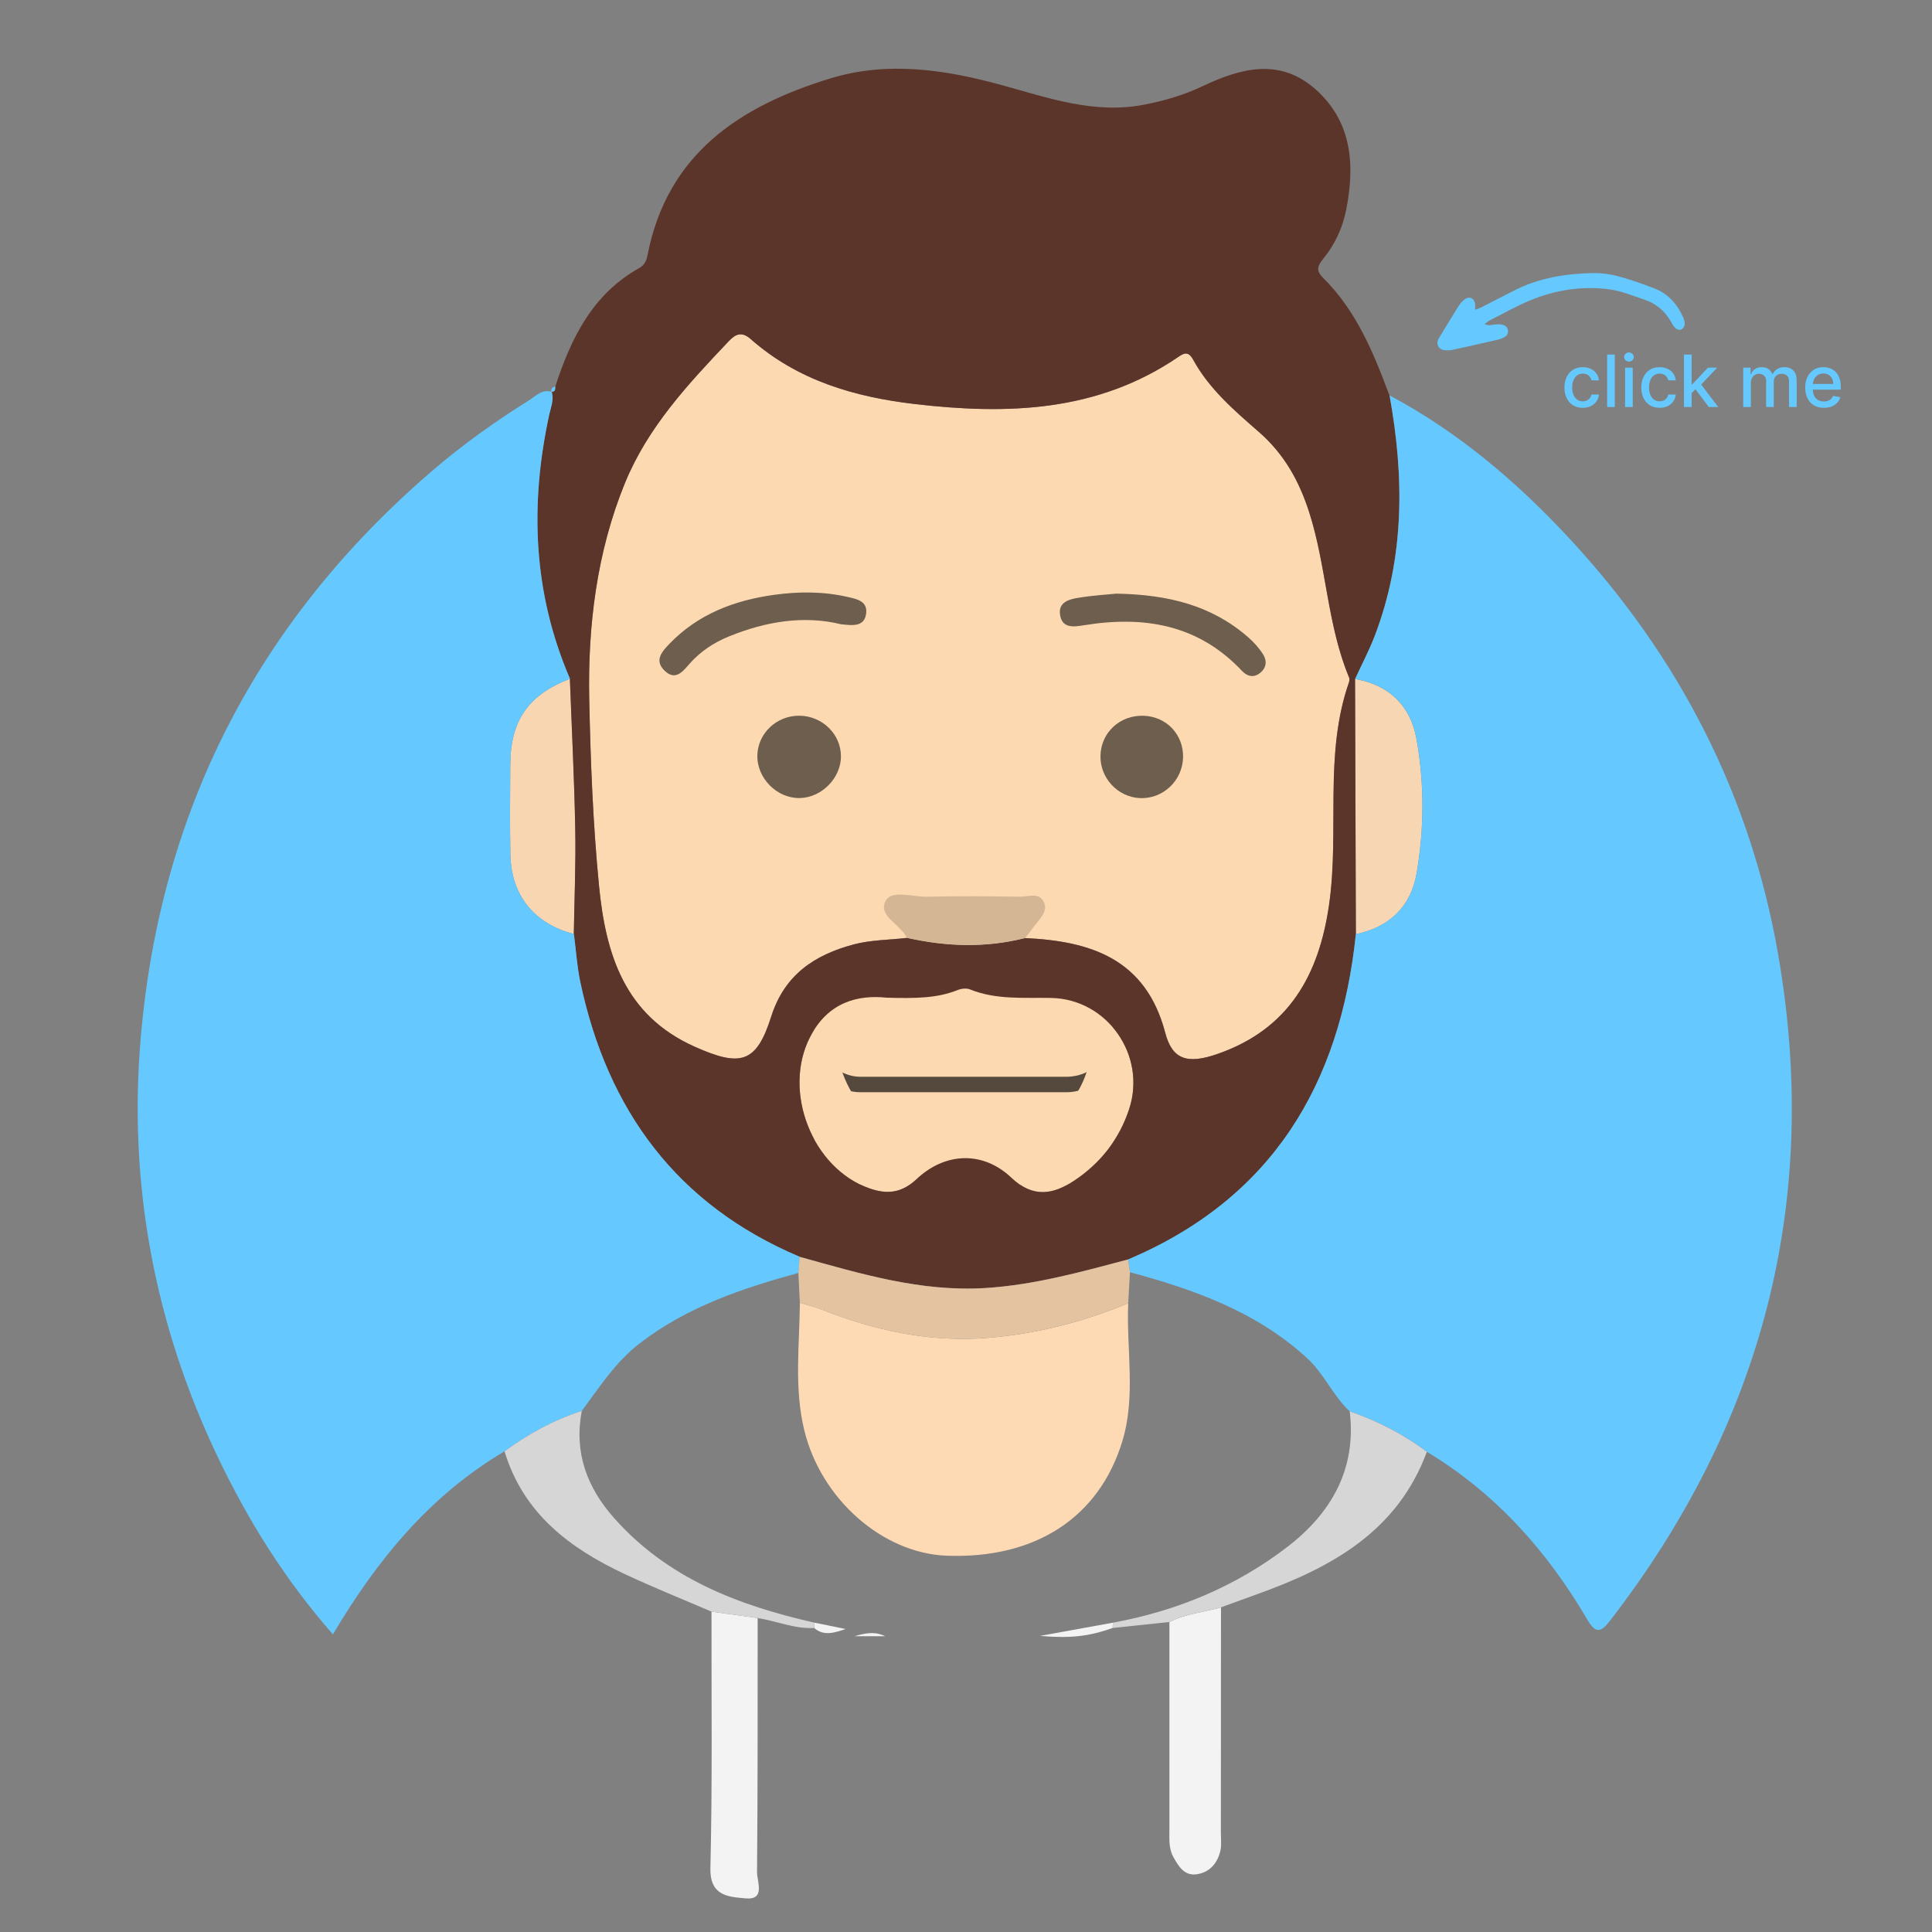 <svg width="375" height="375" viewBox="0 0 375 375" fill="none" xmlns="http://www.w3.org/2000/svg">
<rect x="0" y="0" width="375" height="375" fill="#808080" stroke="none"/>
<g id="avatar-svg-update">
<path id="Vector" d="M236.991 311.98C236.991 326.58 236.981 341.18 236.971 355.78C236.971 356.94 237.131 358.15 236.871 359.25C236.301 361.69 234.761 363.46 232.231 363.8C229.881 364.11 228.781 362.29 227.771 360.49C226.821 358.79 226.981 356.96 226.981 355.15C226.981 341.71 226.981 328.27 226.981 314.84C230.121 313.2 233.661 312.96 236.991 311.99V311.98Z" fill="#F3F3F3"/>
<path id="Vector_2" d="M147.06 314.06C147.05 330.5 147.09 346.93 146.94 363.37C146.92 365.2 148.66 368.86 144.67 368.47C141.58 368.17 137.76 368.13 137.89 362.62C138.28 346.03 138.08 329.42 138.1 312.82C141.08 313.23 144.07 313.65 147.05 314.06H147.06Z" fill="#F3F3F3"/>
<path id="Vector_3" d="M216.019 314.96C215.999 315.3 215.979 315.65 215.959 315.99C211.399 317.6 207.959 318.04 201.859 317.53C207.419 316.52 211.719 315.74 216.019 314.96Z" fill="#F3F3F3"/>
<path id="Vector_4" d="M158.04 315.99C158.03 315.64 158.02 315.29 158 314.94C160.05 315.36 162.1 315.77 164.14 316.19C162 316.91 159.91 317.63 158.03 315.99H158.04Z" fill="#F3F3F3"/>
<path id="Vector_5" d="M165.869 317.59C168.649 316.74 170.219 316.81 171.819 317.59H165.869Z" fill="#F3F3F3"/>
<path id="Vector_6" d="M107.82 74.97C107.84 75.54 107.83 76.08 107.05 76.09C106.83 75.39 107.3 75.17 107.82 74.97Z" fill="#65C8FE"/>
<path id="Union" fill-rule="evenodd" clip-rule="evenodd" d="M257.287 113.574C258.368 119.648 259.449 125.718 261.841 131.47L261.871 131.49C261.981 131.76 261.951 132.15 261.851 132.44C258.867 140.984 258.846 149.792 258.825 158.605C258.812 164.264 258.798 169.925 258.001 175.52C256.041 189.31 250.151 199.74 236.411 204.55C230.621 206.58 227.581 205.8 226.191 200.49C222.431 186.14 211.781 182.67 198.961 182.09C199.093 181.918 199.225 181.747 199.358 181.575C199.828 180.966 200.301 180.354 200.761 179.73C200.937 179.493 201.13 179.255 201.326 179.014C202.319 177.79 203.373 176.491 202.521 174.92C202.303 174.513 202.018 174.251 201.69 174.089C202.01 174.252 202.287 174.511 202.501 174.91C203.353 176.481 202.299 177.78 201.306 179.004C201.11 179.245 200.917 179.483 200.741 179.72C200.281 180.344 199.808 180.956 199.338 181.565L199.334 181.57C199.203 181.74 199.072 181.91 198.941 182.08C191.297 184.019 183.662 183.75 176.038 182.034C176.039 182.036 176.04 182.038 176.041 182.04C174.944 182.167 173.837 182.252 172.731 182.337C170.357 182.518 167.985 182.7 165.721 183.3C158.161 185.31 152.261 189.15 149.671 197.35C146.801 206.42 143.701 207.11 134.841 203.16C121.161 197.05 117.551 185.14 116.261 171.9C115.081 159.83 114.611 147.62 114.361 135.59C114.081 121.59 115.801 107.2 121.281 93.79C125.721 82.9 133.571 74.52 141.481 66.18C142.751 64.84 143.971 64.27 145.711 65.81C154.821 73.86 165.941 77.07 177.661 78.43C195.481 80.5 212.931 79.97 228.541 69.38C229.751 68.55 230.611 68.03 231.591 69.82C234.623 75.365 239.351 79.484 244.016 83.549L244.281 83.78C249.241 88.09 252.181 93.35 254.151 99.56C255.607 104.137 256.447 108.857 257.287 113.574ZM204.011 193.71C203.004 193.691 201.996 193.694 200.988 193.696C196.688 193.708 192.392 193.719 188.261 192.05C187.581 191.78 186.581 191.89 185.871 192.18C181.901 193.77 177.761 193.82 172.101 193.66C166.671 193.09 160.771 194.4 157.221 201.33C151.851 211.8 157.611 226.77 168.801 230.68C172.101 231.83 174.951 231.66 177.891 228.89C183.521 223.58 190.871 223.42 196.321 228.6C200.511 232.58 204.411 231.86 208.421 229.22C213.551 225.85 217.261 221.14 219.181 215.27C222.601 204.82 214.901 193.91 204.021 193.71H204.011Z" fill="#FDD9B2"/>
<g id="mouth">
<path id="Vector_7" d="M170.651 217.614C165.451 214.224 163.321 208.924 162.161 203.234C161.311 199.084 163.941 198.534 167.251 199.284C167.871 203.634 170.491 205.454 174.761 205.424C183.501 205.364 192.251 205.364 200.991 205.424C205.291 205.454 207.841 203.544 208.531 199.264C211.131 198.624 212.551 199.734 212.201 202.304C211.351 208.544 209.301 214.174 203.361 217.504C196.831 209.894 187.941 216.314 180.401 213.784C177.261 212.734 173.261 214.644 170.641 217.614H170.651Z" fill="#55483D"/>
<path id="Vector_8" d="M170.65 217.4C173.27 214.43 177.27 212.52 180.41 213.57C187.95 216.1 196.83 209.68 203.37 217.29C196.12 226.3 179.69 226.35 170.66 217.4H170.65Z" fill="#FA516D"/>
<path id="Vector_9" d="M208.532 199.05C207.842 203.34 205.292 205.24 200.992 205.21C192.252 205.15 183.502 205.15 174.762 205.21C170.492 205.24 167.872 203.42 167.252 199.07C181.012 199.07 194.772 199.06 208.532 199.05V199.05Z" fill="#FEFEFE"/>
</g>
<rect id="toplip" x="158" y="189" width="58" height="20" rx="9" fill="#FDD9B2"/>
<path id="bottomlip" fill-rule="evenodd" clip-rule="evenodd" d="M158.055 200C158.019 200.328 158 200.662 158 201V200H158.055ZM215.945 200C215.981 200.328 216 200.662 216 201V200H215.945ZM216 203C216 207.971 211.971 212 207 212H167C162.029 212 158 207.971 158 203V230H216V203Z" fill="#FDD9B2"/>
<g id="Group 2">
<path id="Vector_10" d="M110.63 131.75C110.99 141.47 111.48 151.2 111.67 160.92C111.8 167.7 111.5 174.5 111.39 181.29C103.7 179.31 99.21 173.79 99.06 165.88C98.95 160.05 99.01 154.22 99.04 148.4C99.09 139.81 102.57 134.85 110.63 131.75V131.75Z" fill="#F8D6B1"/>
<path id="Vector_11" d="M263.18 181.31C263.13 164.81 263.07 148.3 263.02 131.8C269.66 132.93 273.78 137.03 274.93 143.41C276.49 152.05 276.45 160.86 274.96 169.51C273.86 175.94 269.69 179.97 263.17 181.32L263.18 181.31Z" fill="#F7D7B3"/>
<path id="Vector_12" d="M269.7 76.75C272.56 92.5 272.65 108.1 266.87 123.31C265.77 126.21 264.31 128.97 263.01 131.79C263.06 148.3 263.12 164.8 263.17 181.3C260.13 210.53 246.89 232.62 218.98 244.45C209.86 246.87 200.78 249.41 191.27 250C178.75 250.78 167.01 247.22 155.2 243.94C131.38 233.86 117.9 215.51 112.62 190.64C111.97 187.57 111.78 184.41 111.37 181.29C111.48 174.5 111.78 167.71 111.65 160.92C111.47 151.19 110.97 141.47 110.61 131.75C103.43 115.11 102.79 97.95 106.59 80.44C106.9 79 107.53 77.58 107.05 76.05L107.03 76.09C107.81 76.08 107.82 75.54 107.8 74.97C110.85 65.61 115.03 57.05 124.14 51.99C125.08 51.47 125.49 50.55 125.68 49.55C129.5 29.85 143.59 20.6 161.14 15.23C172.33 11.8 183.5 13.51 194.59 16.56C203.54 19.02 212.42 22.18 222.01 20.33C225.97 19.57 229.78 18.46 233.4 16.74C240.84 13.2 248.42 11.19 255.33 17.32C262.45 23.63 263.03 32.03 261.28 40.79C260.58 44.27 259.11 47.44 256.87 50.19C255.77 51.54 255.33 52.47 256.81 53.93C263.26 60.3 266.6 68.46 269.69 76.75H269.7ZM176.02 182.03C183.66 183.75 191.3 184.02 198.94 182.08C211.76 182.66 222.41 186.13 226.17 200.48C227.56 205.79 230.6 206.57 236.39 204.54C250.13 199.73 256.02 189.3 257.98 175.51C260.02 161.2 256.93 146.46 261.83 132.43C261.93 132.14 261.96 131.75 261.85 131.48C257.6 121.26 257.49 110.04 254.16 99.57C252.19 93.36 249.25 88.1 244.29 83.79C239.54 79.65 234.69 75.48 231.6 69.83C230.62 68.04 229.76 68.56 228.55 69.39C212.94 79.98 195.49 80.51 177.67 78.44C165.95 77.08 154.83 73.87 145.72 65.82C143.98 64.28 142.76 64.85 141.49 66.19C133.58 74.53 125.73 82.91 121.29 93.8C115.81 107.21 114.09 121.6 114.37 135.6C114.62 147.63 115.09 159.84 116.27 171.91C117.56 185.15 121.17 197.06 134.85 203.17C143.71 207.12 146.81 206.43 149.68 197.36C152.27 189.16 158.17 185.32 165.73 183.31C169.05 182.43 172.6 182.45 176.05 182.05L176.02 182.03ZM172.09 193.65C166.66 193.08 160.76 194.39 157.21 201.32C151.84 211.79 157.6 226.76 168.79 230.67C172.09 231.82 174.94 231.65 177.88 228.88C183.51 223.57 190.86 223.41 196.31 228.59C200.5 232.57 204.4 231.85 208.41 229.21C213.54 225.84 217.25 221.13 219.17 215.26C222.59 204.81 214.89 193.9 204.01 193.7C198.71 193.6 193.36 194.1 188.26 192.04C187.58 191.77 186.58 191.88 185.87 192.17C181.9 193.76 177.76 193.81 172.1 193.65H172.09Z" fill="#5C352A"/>
</g>
<path id="Vector_13" d="M176.021 182.03C174.831 179.41 170.281 177.79 171.921 174.81C173.091 172.68 177.151 174.11 179.911 174.05C185.901 173.92 191.901 173.95 197.901 174.05C199.471 174.07 201.581 173.19 202.501 174.91C203.521 176.79 201.811 178.28 200.741 179.72C200.151 180.52 199.541 181.3 198.941 182.08C191.291 184.02 183.651 183.75 176.021 182.03V182.03Z" fill="#D4B695"/>
<path id="right-eye" d="M229.631 147.01C229.521 151.55 225.711 155.13 221.221 154.91C216.941 154.69 213.511 151.01 213.601 146.71C213.691 142.17 217.391 138.75 222.031 138.93C226.451 139.11 229.731 142.6 229.631 147.01V147.01Z" fill="#6D5E4D"/>
<path id="left-eye" d="M163.232 146.82C163.212 151.04 159.482 154.81 155.252 154.9C150.822 155 146.902 151.06 147.002 146.61C147.102 142.3 150.772 138.86 155.202 138.92C159.632 138.98 163.252 142.54 163.222 146.82H163.232Z" fill="#6D5E4D"/>
<g id="Group 1">
<path id="Vector_14" d="M154.979 247.07C144.039 250.07 133.419 253.64 124.219 260.7C119.459 264.35 116.389 269.21 112.929 273.85C107.489 275.62 102.529 278.31 97.929 281.7C83.519 290.21 73.249 302.67 64.619 317.23C55.259 306.57 48.109 295.04 42.229 282.72C29.929 256.94 24.869 229.61 27.329 201.27C31.149 157.19 50.079 120.53 83.689 91.56C89.629 86.44 95.959 81.89 102.609 77.75C103.969 76.9 105.169 75.49 107.079 76.05C107.569 77.58 106.939 79 106.619 80.44C102.809 97.95 103.459 115.1 110.639 131.75C102.569 134.85 99.099 139.81 99.049 148.4C99.019 154.23 98.959 160.06 99.069 165.88C99.219 173.79 103.699 179.31 111.399 181.29C111.809 184.41 111.999 187.57 112.649 190.64C117.919 215.51 131.399 233.87 155.219 243.94C155.139 244.98 155.069 246.02 154.989 247.06L154.979 247.07Z" fill="#65C8FE"/>
<path id="Vector_15" d="M261.98 273.94C258.71 270.91 257.04 266.67 253.69 263.6C243.86 254.59 231.84 250.32 219.34 246.94C219.22 246.11 219.11 245.28 218.99 244.45C246.9 232.63 260.13 210.53 263.18 181.31C269.7 179.96 273.87 175.93 274.97 169.5C276.45 160.85 276.5 152.04 274.94 143.4C273.79 137.02 269.67 132.92 263.03 131.79C264.32 128.97 265.79 126.21 266.89 123.31C272.67 108.1 272.58 92.5 269.72 76.75C283.1 83.88 294.49 93.59 304.7 104.6C326.03 127.62 339.88 154.59 345.2 185.6C353.39 233.35 342.06 276.29 312.52 314.56C310.67 316.96 309.69 317.1 308.04 314.28C300.27 301.01 290.26 289.82 276.97 281.8C272.42 278.35 267.39 275.81 262 273.94H261.98Z" fill="#65C8FE"/>
<path id="Vector_16" d="M147.06 314.06C144.08 313.65 141.09 313.23 138.11 312.82C132.53 310.42 126.88 308.15 121.38 305.58C110.62 300.56 101.57 293.77 97.93 281.7C102.53 278.31 107.49 275.62 112.93 273.85C111.38 281.9 113.91 288.7 119.23 294.69C129.59 306.36 143.3 311.6 158 314.94C158.01 315.29 158.02 315.64 158.04 315.99C154.23 316.2 150.73 314.64 147.06 314.06V314.06Z" fill="#D6D6D7"/>
<path id="Vector_17" d="M236.989 311.98C233.659 312.96 230.119 313.19 226.979 314.83C223.309 315.21 219.629 315.6 215.959 315.99C215.979 315.65 215.999 315.3 216.019 314.96C228.449 312.68 239.899 307.92 249.889 300.24C258.359 293.73 263.339 285.18 261.979 273.94C267.359 275.81 272.389 278.35 276.949 281.8C271.229 297.29 258.379 304.28 243.989 309.44C241.659 310.28 239.329 311.13 236.999 311.98H236.989Z" fill="#D6D6D7"/>
<path id="Vector_18" d="M218.98 252.95C218.61 261.87 220.5 270.96 217.86 279.69C213.33 294.65 200.83 302.61 183.74 301.96C171.35 301.49 159.4 291.05 156.12 277.65C154.12 269.47 155.17 261.15 155.26 252.87C156.67 253.3 158.11 253.63 159.48 254.18C169.87 258.32 180.67 260.6 191.81 259.68C201.15 258.91 210.28 256.6 218.99 252.95H218.98Z" fill="#FEDAB4"/>
<path id="Vector_19" d="M218.979 252.95C210.269 256.6 201.139 258.91 191.799 259.68C180.669 260.6 169.859 258.32 159.469 254.18C158.109 253.64 156.659 253.3 155.249 252.87C155.159 250.94 155.059 249 154.969 247.07C155.049 246.03 155.119 244.99 155.199 243.95C167.009 247.23 178.749 250.79 191.269 250.01C200.779 249.41 209.859 246.88 218.979 244.46C219.099 245.29 219.209 246.12 219.329 246.95C219.209 248.95 219.089 250.96 218.979 252.96V252.95Z" fill="#E4C3A0"/>
</g>
<path id="left-eyelid" d="M166 117H144V137H166V117Z" fill="#FDD9B2"/>
<path id="right-eyelid" d="M234 117.223H212V137.223H234V117.223Z" fill="#FDD9B2"/>
<path id="right-eyebrow" d="M216.591 115.223C226.891 115.393 235.251 117.573 242.251 123.673C243.361 124.643 244.391 125.783 245.181 127.033C245.931 128.233 245.851 129.593 244.601 130.603C243.301 131.643 242.061 131.273 241.051 130.203C232.581 121.203 222.051 119.473 210.441 121.353C208.481 121.673 206.091 122.063 205.741 119.223C205.441 116.803 207.631 116.293 209.411 116.013C212.191 115.563 215.011 115.393 216.601 115.233L216.591 115.223Z" fill="#6D5E4D"/>
<path id="left-eyebrow" d="M163.31 121.183C156.1 119.403 148.69 120.593 141.48 123.533C138.53 124.733 135.91 126.473 133.8 128.883C132.43 130.463 131.03 132.193 128.94 130.123C126.94 128.143 128.55 126.413 129.91 124.993C135.44 119.223 142.5 116.533 150.21 115.463C154.97 114.803 159.8 114.773 164.55 115.873C166.34 116.283 168.45 116.683 168.11 119.133C167.77 121.603 165.7 121.443 163.31 121.173V121.183Z" fill="#6D5E4D"/>
<g id="hover-me">
<path id="arrow" d="M288.161 62.896C289.068 63.352 289.763 62.97 290.471 62.957C290.956 62.945 291.478 62.957 291.913 63.118C292.844 63.463 292.993 64.795 292.186 65.325C291.776 65.584 291.304 65.794 290.832 65.905C287.863 66.596 284.881 67.274 281.887 67.915C281.34 68.038 280.732 68.014 280.16 67.927C279.29 67.804 278.781 66.855 279.092 66.065C279.179 65.843 279.303 65.621 279.427 65.412C280.669 63.377 281.887 61.329 283.167 59.319C283.465 58.85 283.875 58.406 284.334 58.074C285.216 57.432 286.123 57.852 286.31 58.949C286.359 59.257 286.322 59.59 286.322 60.121C286.819 59.936 287.167 59.837 287.502 59.664C289.639 58.579 291.764 57.494 293.888 56.396C298.621 53.967 303.74 53.14 308.995 53.005C310.635 52.968 312.324 53.153 313.902 53.572C316.374 54.226 318.797 55.077 321.17 56.002C323.841 57.05 325.605 59.085 326.735 61.675C326.922 62.106 327.046 62.637 326.984 63.093C326.934 63.426 326.599 63.87 326.288 63.981C325.978 64.092 325.431 63.944 325.195 63.697C324.797 63.315 324.524 62.772 324.238 62.279C323.058 60.281 321.393 58.9 319.182 58.16C316.908 57.407 314.697 56.458 312.299 56.15C307.007 55.483 301.901 56.273 297.019 58.295C294.36 59.393 291.838 60.836 289.254 62.131C288.894 62.316 288.596 62.587 288.161 62.896Z" fill="#65C8FE"/>
<path id="text" d="M307.216 79.154C306.477 79.154 305.84 78.987 305.307 78.652C304.777 78.314 304.369 77.848 304.084 77.255C303.799 76.662 303.656 75.982 303.656 75.217C303.656 74.441 303.802 73.757 304.094 73.163C304.385 72.567 304.796 72.101 305.327 71.766C305.857 71.432 306.482 71.264 307.201 71.264C307.781 71.264 308.298 71.372 308.752 71.587C309.206 71.799 309.572 72.098 309.851 72.482C310.133 72.867 310.3 73.316 310.353 73.829H308.906C308.827 73.472 308.644 73.163 308.359 72.905C308.078 72.646 307.7 72.517 307.226 72.517C306.812 72.517 306.449 72.626 306.137 72.845C305.829 73.061 305.589 73.369 305.416 73.77C305.244 74.168 305.158 74.638 305.158 75.182C305.158 75.739 305.242 76.219 305.411 76.624C305.58 77.028 305.819 77.341 306.127 77.563C306.439 77.785 306.805 77.896 307.226 77.896C307.508 77.896 307.763 77.845 307.991 77.742C308.223 77.636 308.417 77.485 308.573 77.29C308.732 77.094 308.843 76.859 308.906 76.584H310.353C310.3 77.078 310.139 77.519 309.871 77.906C309.602 78.294 309.243 78.599 308.792 78.821C308.344 79.043 307.819 79.154 307.216 79.154ZM313.429 68.818V79H311.943V68.818H313.429ZM315.429 79V71.364H316.915V79H315.429ZM316.18 70.185C315.921 70.185 315.699 70.099 315.513 69.927C315.331 69.751 315.24 69.542 315.24 69.3C315.24 69.055 315.331 68.846 315.513 68.674C315.699 68.498 315.921 68.41 316.18 68.41C316.438 68.41 316.659 68.498 316.841 68.674C317.027 68.846 317.119 69.055 317.119 69.3C317.119 69.542 317.027 69.751 316.841 69.927C316.659 70.099 316.438 70.185 316.18 70.185ZM322.132 79.154C321.393 79.154 320.756 78.987 320.223 78.652C319.693 78.314 319.285 77.848 319 77.255C318.715 76.662 318.572 75.982 318.572 75.217C318.572 74.441 318.718 73.757 319.01 73.163C319.301 72.567 319.712 72.101 320.243 71.766C320.773 71.432 321.398 71.264 322.117 71.264C322.697 71.264 323.214 71.372 323.668 71.587C324.122 71.799 324.488 72.098 324.767 72.482C325.049 72.867 325.216 73.316 325.269 73.829H323.822C323.743 73.472 323.56 73.163 323.275 72.905C322.994 72.646 322.616 72.517 322.142 72.517C321.728 72.517 321.365 72.626 321.053 72.845C320.745 73.061 320.505 73.369 320.332 73.77C320.16 74.168 320.074 74.638 320.074 75.182C320.074 75.739 320.158 76.219 320.327 76.624C320.496 77.028 320.735 77.341 321.043 77.563C321.355 77.785 321.721 77.896 322.142 77.896C322.424 77.896 322.679 77.845 322.907 77.742C323.14 77.636 323.333 77.485 323.489 77.29C323.648 77.094 323.759 76.859 323.822 76.584H325.269C325.216 77.078 325.055 77.519 324.787 77.906C324.518 78.294 324.159 78.599 323.708 78.821C323.26 79.043 322.735 79.154 322.132 79.154ZM328.226 76.41L328.216 74.595H328.474L331.517 71.364H333.297L329.827 75.043H329.593L328.226 76.41ZM326.859 79V68.818H328.345V79H326.859ZM331.681 79L328.947 75.371L329.971 74.332L333.506 79H331.681ZM338.357 79V71.364H339.784V72.606H339.878C340.037 72.186 340.297 71.858 340.659 71.622C341.02 71.383 341.452 71.264 341.956 71.264C342.467 71.264 342.894 71.383 343.239 71.622C343.587 71.861 343.844 72.189 344.009 72.606H344.089C344.271 72.199 344.561 71.874 344.959 71.632C345.357 71.387 345.831 71.264 346.381 71.264C347.074 71.264 347.639 71.481 348.076 71.915C348.517 72.35 348.737 73.004 348.737 73.879V79H347.251V74.019C347.251 73.501 347.11 73.127 346.828 72.895C346.547 72.663 346.21 72.547 345.819 72.547C345.335 72.547 344.959 72.696 344.691 72.994C344.422 73.289 344.288 73.669 344.288 74.133V79H342.806V73.924C342.806 73.51 342.677 73.177 342.419 72.925C342.16 72.673 341.824 72.547 341.409 72.547C341.128 72.547 340.867 72.621 340.629 72.771C340.393 72.916 340.203 73.12 340.057 73.382C339.914 73.644 339.843 73.947 339.843 74.292V79H338.357ZM354.021 79.154C353.269 79.154 352.621 78.993 352.077 78.672C351.537 78.347 351.119 77.891 350.824 77.305C350.533 76.715 350.387 76.024 350.387 75.231C350.387 74.449 350.533 73.76 350.824 73.163C351.119 72.567 351.53 72.101 352.057 71.766C352.587 71.432 353.207 71.264 353.917 71.264C354.347 71.264 354.765 71.335 355.169 71.478C355.574 71.621 355.937 71.844 356.258 72.149C356.58 72.454 356.833 72.85 357.019 73.337C357.204 73.821 357.297 74.41 357.297 75.102V75.629H351.227V74.516H355.841C355.841 74.124 355.761 73.778 355.602 73.477C355.443 73.172 355.219 72.931 354.931 72.756C354.646 72.58 354.311 72.492 353.926 72.492C353.509 72.492 353.144 72.595 352.833 72.8C352.525 73.003 352.286 73.268 352.117 73.596C351.951 73.921 351.868 74.274 351.868 74.655V75.525C351.868 76.035 351.958 76.469 352.137 76.827C352.319 77.185 352.573 77.459 352.897 77.648C353.222 77.833 353.602 77.926 354.036 77.926C354.318 77.926 354.574 77.886 354.806 77.807C355.038 77.724 355.239 77.601 355.408 77.439C355.577 77.276 355.706 77.076 355.796 76.837L357.203 77.091C357.09 77.505 356.888 77.868 356.596 78.18C356.308 78.488 355.945 78.728 355.507 78.901C355.073 79.07 354.578 79.154 354.021 79.154Z" fill="#65C8FE"/>
</g>
</g>
</svg>
